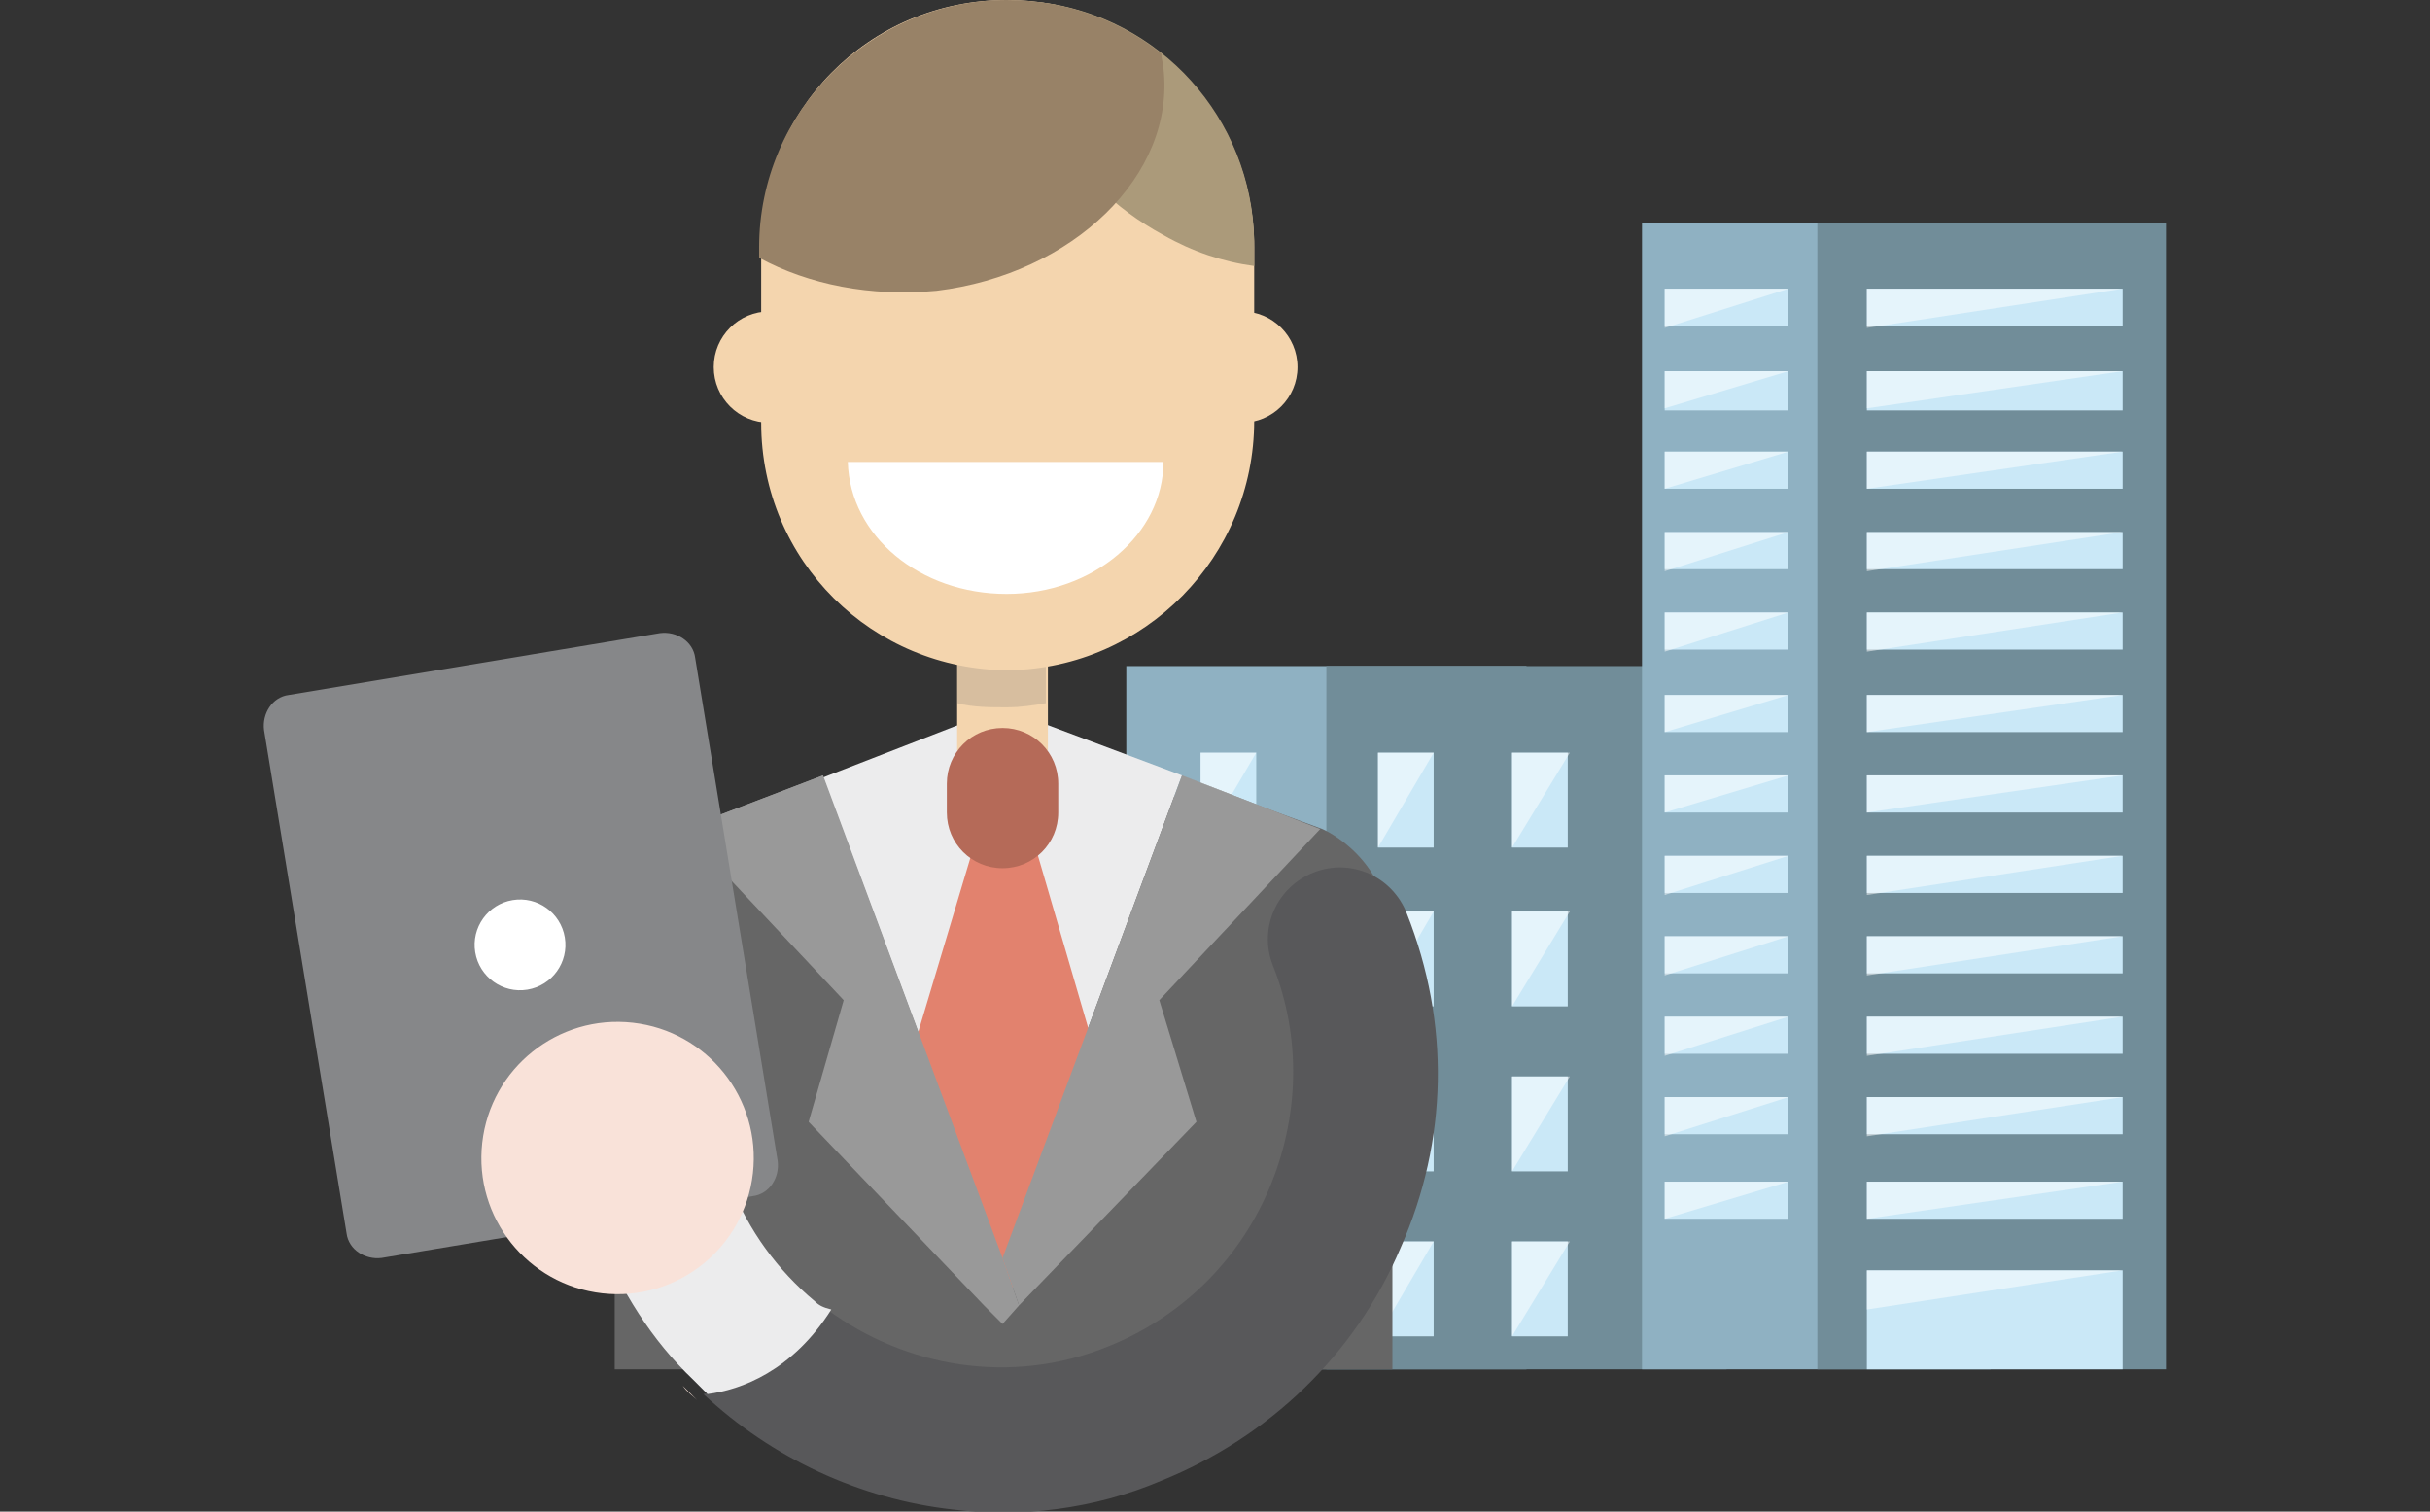 <?xml version="1.0" encoding="utf-8"?>
<!-- Generator: Adobe Illustrator 21.0.0, SVG Export Plug-In . SVG Version: 6.00 Build 0)  -->
<svg version="1.1" xmlns="http://www.w3.org/2000/svg" xmlns:xlink="http://www.w3.org/1999/xlink" x="0px" y="0px"
	 viewBox="0 0 117.8 73.3" style="enable-background:new 0 0 117.8 73.3;" xml:space="preserve">
<rect x="0" y="0" width="117.8" height="73.3" fill="#333333" stroke="none"/>
<style type="text/css">
	.st0{fill:#F5F5F7;}
	.st1{fill:#76BB6A;}
	.st2{fill:#FFFFFF;}
	.st3{fill:#AC9686;}
	.st4{clip-path:url(#SVGID_2_);fill:#9D887F;}
	.st5{fill:#B8E4F8;}
	.st6{fill:#86756A;}
	.st7{fill:none;stroke:#A08B7C;stroke-width:8;stroke-linecap:round;stroke-miterlimit:10;}
	.st8{fill:#B09A87;}
	.st9{fill:#8DD088;}
	.st10{opacity:0.5;fill:#646464;}
	.st11{fill:#F07C68;}
	.st12{fill:#383838;}
	.st13{fill:#6A6A6A;}
	.st14{fill:#88C38E;}
	.st15{fill:#F5DC6F;}
	.st16{fill:#ABADAE;}
	.st17{fill:none;stroke:#686868;stroke-width:5;stroke-linecap:round;stroke-linejoin:round;stroke-miterlimit:10;}
	.st18{fill:none;stroke:#A08B7C;stroke-width:13;stroke-linecap:round;stroke-miterlimit:10;}
	.st19{fill:#C5C6C8;}
	.st20{fill:#B59D8C;}
	.st21{fill:#ECECED;}
	.st22{fill:#D8D9DA;}
	.st23{fill:#E2826E;}
	.st24{fill:#917A73;}
	.st25{fill:#CDD67E;}
	.st26{fill:#B3BB6F;}
	.st27{fill:#FDD68C;}
	.st28{opacity:0.1;}
	.st29{fill:#7E6D49;}
	.st30{opacity:0.24;fill:#FFFFFF;}
	.st31{fill:#F5F5F6;}
	.st32{fill:#FFEEC4;}
	.st33{fill:#81B772;}
	.st34{fill:#8FB1C2;}
	.st35{fill:#718D99;}
	.st36{fill:#CAE8F7;}
	.st37{opacity:0.5;}
	.st38{fill:#D0A8B1;}
	.st39{fill:#666666;}
	.st40{opacity:0.2;}
	.st41{fill:#646465;}
	.st42{fill:#9B87A4;}
	.st43{fill:#F4D5AE;}
	.st44{fill:#8D7C6F;}
	.st45{fill:#D9C464;}
	.st46{fill:#F9E2D9;}
	.st47{opacity:8.000000e-02;}
	.st48{fill:#F7B581;}
	.st49{fill:#FFD46C;}
	.st50{fill:#58585A;}
	.st51{fill:#C0E3F6;}
	.st52{fill:#9CC2D5;}
	.st53{clip-path:url(#SVGID_4_);fill:#7E665F;}
	.st54{fill:#60895C;}
	.st55{fill:#D25849;}
	.st56{fill:#A84538;}
	.st57{fill:#7E342A;}
	.st58{fill:#61AD58;}
	.st59{fill:#EEEEEE;}
	.st60{clip-path:url(#SVGID_8_);fill:#7E665F;}
	.st61{fill:#687147;}
	.st62{fill:#F3C4BC;}
	.st63{fill:#D88F98;}
	.st64{fill:#A37278;}
	.st65{fill:#869A41;}
	.st66{clip-path:url(#SVGID_12_);fill:#7E665F;}
	.st67{fill:#CBA13B;}
	.st68{fill:#EAB841;}
	.st69{fill:#EFD342;}
	.st70{fill:#98792C;}
	.st71{clip-path:url(#SVGID_16_);fill:#7E665F;}
	.st72{fill:#F5A749;}
	.st73{fill:#EE8944;}
	.st74{fill:#BA6E13;}
	.st75{fill:#604B41;}
	.st76{clip-path:url(#SVGID_20_);fill:#7E665F;}
	.st77{fill:#6DA244;}
	.st78{fill:none;}
	.st79{fill:#527A33;}
	.st80{fill:#3E5C26;}
	.st81{fill:#9EB34B;}
	.st82{clip-path:url(#SVGID_24_);fill:#7E665F;}
	.st83{fill:#BE8D65;}
	.st84{fill:#8F6A4C;}
	.st85{fill:#724E31;}
	.st86{clip-path:url(#SVGID_28_);fill:#7E665F;}
	.st87{fill:#FFF042;}
	.st88{fill:#E0DD2F;}
	.st89{fill:#B3A71C;}
	.st90{clip-path:url(#SVGID_32_);fill:#7E665F;}
	.st91{fill:#85B973;}
	.st92{clip-path:url(#SVGID_36_);fill:#7E665F;}
	.st93{clip-path:url(#SVGID_40_);fill:#7E665F;}
	.st94{clip-path:url(#SVGID_44_);fill:#7E665F;}
	.st95{clip-path:url(#SVGID_48_);fill:#7E665F;}
	.st96{clip-path:url(#SVGID_52_);fill:#7E665F;}
	.st97{clip-path:url(#SVGID_56_);fill:#7E665F;}
	.st98{clip-path:url(#SVGID_60_);fill:#7E665F;}
	.st99{clip-path:url(#SVGID_64_);fill:#7E665F;}
	.st100{fill:#99999A;}
	.st101{fill:#686868;}
	.st102{fill:#614B42;}
	.st103{fill:none;stroke:#FFFFFF;stroke-miterlimit:10;}
	.st104{fill:#CCCCCC;}
	.st105{fill:#E18B7C;}
	.st106{fill:#8D8D8D;}
	.st107{fill:#4884A6;}
	.st108{fill:#7A6357;}
	.st109{fill:#D78679;}
	.st110{fill:#96C7E3;}
	.st111{fill:none;stroke:#FFFFFF;stroke-width:4;stroke-miterlimit:10;}
	.st112{fill:none;stroke:#AC9686;stroke-width:13;stroke-linecap:round;stroke-miterlimit:10;}
	.st113{fill:#5B9348;}
	.st114{fill:#649F50;}
	.st115{fill:#CB8E3A;}
	.st116{fill:#F7AC47;}
	.st117{fill:#DE826A;}
	.st118{fill:#DDB95F;}
	.st119{fill:#CA7760;}
	.st120{fill:#ACADAE;}
	.st121{clip-path:url(#SVGID_74_);fill:#7E665F;}
	.st122{clip-path:url(#SVGID_78_);fill:#7E665F;}
	.st123{clip-path:url(#SVGID_82_);fill:#7E665F;}
	.st124{fill:#ADADAD;}
	.st125{opacity:0.3;fill:#FFFFFF;}
	.st126{fill:#718DA6;}
	.st127{fill:#A6B8C8;}
	.st128{clip-path:url(#SVGID_86_);fill:#7E665F;}
	.st129{clip-path:url(#SVGID_90_);fill:#7E665F;}
	.st130{clip-path:url(#SVGID_94_);fill:#7E665F;}
	.st131{clip-path:url(#SVGID_98_);fill:#7E665F;}
	.st132{clip-path:url(#SVGID_102_);fill:#7E665F;}
	.st133{fill:#90A6BA;}
	.st134{fill:#838384;}
	.st135{fill:#8A9AA7;}
	.st136{fill:#857166;}
	.st137{fill:#A2887A;}
	.st138{clip-path:url(#SVGID_106_);fill:#7E665F;}
	.st139{clip-path:url(#SVGID_110_);fill:#7E665F;}
	.st140{clip-path:url(#SVGID_114_);fill:#7E665F;}
	.st141{clip-path:url(#SVGID_118_);fill:#7E665F;}
	.st142{clip-path:url(#SVGID_122_);fill:#7E665F;}
	.st143{clip-path:url(#SVGID_126_);fill:#7E665F;}
	.st144{clip-path:url(#SVGID_130_);fill:#7E665F;}
	.st145{clip-path:url(#SVGID_134_);fill:#7E665F;}
	.st146{clip-path:url(#SVGID_138_);fill:#7E665F;}
	.st147{clip-path:url(#SVGID_142_);fill:#7E665F;}
	.st148{fill:none;stroke:#AC9686;stroke-width:11;stroke-miterlimit:10;}
	.st149{fill:#988578;}
	.st150{fill:#A9BE74;}
	.st151{fill:#CDCDCD;}
	.st152{fill:#B4B4B4;}
	.st153{clip-path:url(#SVGID_156_);fill:#7E665F;}
	.st154{clip-path:url(#SVGID_160_);fill:#7E665F;}
	.st155{clip-path:url(#SVGID_164_);fill:#7E665F;}
	.st156{clip-path:url(#SVGID_168_);fill:#7E665F;}
	.st157{clip-path:url(#SVGID_172_);fill:#7E665F;}
	.st158{clip-path:url(#SVGID_176_);fill:#7E665F;}
	.st159{clip-path:url(#SVGID_180_);fill:#7E665F;}
	.st160{clip-path:url(#SVGID_184_);fill:#7E665F;}
	.st161{clip-path:url(#SVGID_188_);fill:#7E665F;}
	.st162{clip-path:url(#SVGID_192_);fill:#7E665F;}
	.st163{clip-path:url(#SVGID_198_);fill:#7E665F;}
	.st164{clip-path:url(#SVGID_202_);fill:#7E665F;}
	.st165{clip-path:url(#SVGID_206_);fill:#7E665F;}
	.st166{clip-path:url(#SVGID_210_);fill:#7E665F;}
	.st167{clip-path:url(#SVGID_214_);fill:#7E665F;}
	.st168{clip-path:url(#SVGID_218_);fill:#7E665F;}
	.st169{clip-path:url(#SVGID_222_);fill:#7E665F;}
	.st170{clip-path:url(#SVGID_226_);fill:#7E665F;}
	.st171{clip-path:url(#SVGID_230_);fill:#7E665F;}
	.st172{clip-path:url(#SVGID_234_);fill:#7E665F;}
	.st173{fill:#73B4D8;}
	.st174{fill:#797978;}
	.st175{fill-rule:evenodd;clip-rule:evenodd;fill:#ECECED;}
	.st176{fill:#FBBE28;}
	.st177{fill:#FFF1A2;}
	.st178{fill:#6C6C6E;}
	.st179{fill:#B56A58;}
	.st180{fill:#FFD57C;}
	.st181{fill:#E2C07F;}
	.st182{opacity:0.24;}
	.st183{fill:#C97462;}
	.st184{opacity:0.3;fill:#656667;}
	.st185{fill:#BD7162;}
	.st186{fill:#DF8A7D;}
	.st187{fill:#D6EDFA;}
	.st188{fill:#B39C8C;}
	.st189{fill:#CCD680;}
	.st190{opacity:8.000000e-02;fill:#666666;}
	.st191{fill:#588CAC;}
	.st192{fill:#9B9D9E;}
	.st193{fill:#85B873;}
	.st194{fill:#9B9C9E;}
	.st195{fill:#929497;}
	.st196{fill:#868789;}
	.st197{fill:none;stroke:#FFFFFF;stroke-width:2;stroke-linecap:round;stroke-linejoin:round;stroke-miterlimit:10;}
	.st198{fill:#3B9FEA;}
	.st199{fill:#ECEDED;}
	.st200{fill:#85D1C9;}
	.st201{fill:#474F59;}
	.st202{fill:#CC5945;}
	.st203{fill:#A34733;}
	.st204{fill:#59595B;}
	.st205{fill:#3E3E40;}
	.st206{fill:#959596;}
	.st207{fill:#CFD0D2;}
	.st208{fill:#C3C3C5;}
	.st209{fill:#E9E9EA;}
	.st210{fill:#FFEDBC;}
	.st211{fill:#FDD359;}
	.st212{fill:#F2BC19;}
	.st213{fill:#F1A72E;}
	.st214{fill:#E68030;}
	.st215{fill:#9BBFD4;}
	.st216{fill:#5C8AAD;}
	.st217{fill:#456981;}
	.st218{fill:#B2CA3C;}
	.st219{fill:#84983A;}
	.st220{fill:#DD816A;}
	.st221{fill:#656667;}
	.st222{fill:#828183;}
	.st223{fill:#97989B;}
	.st224{fill:#D7D6D7;}
	.st225{fill:#AEB0B1;}
	.st226{fill:#B36C57;}
	.st227{fill:#8F7C74;}
	.st228{fill:#847769;}
	.st229{fill:#748B99;}
	.st230{fill:#8FAEC0;}
	.st231{fill:#C9E5F5;}
	.st232{fill:#F2DB59;}
	.st233{fill:#F9D47D;}
	.st234{fill:#F6DFD4;}
	.st235{fill:#CBA6B0;}
	.st236{fill:#9885A4;}
	.st237{fill:#D5C250;}
	.st238{fill:#CCD570;}
	.st239{fill:#9BC884;}
	.st240{fill:#85B769;}
	.st241{fill:#A8BD68;}
	.st242{fill:#F0DEAE;}
	.st243{fill:#EBD086;}
	.st244{fill:#DDC57F;}
	.st245{fill:#DEBE75;}
	.st246{fill:#70A071;}
	.st247{fill:#D0D1D3;}
	.st248{fill:#90AFC2;}
	.st249{fill:#738B9A;}
	.st250{clip-path:url(#SVGID_262_);}
	.st251{fill:#9ACE8F;}
	.st252{opacity:0.1;fill:#58585A;}
	.st253{clip-path:url(#SVGID_264_);}
	.st254{clip-path:url(#SVGID_278_);}
	.st255{clip-path:url(#SVGID_280_);}
	.st256{fill:#799C6E;}
	.st257{clip-path:url(#SVGID_294_);}
	.st258{fill:none;stroke:#9D8979;stroke-width:5;stroke-linecap:round;stroke-linejoin:round;stroke-miterlimit:10;}
	.st259{fill:#FDD68D;}
	.st260{fill:#86776A;}
	.st261{clip-path:url(#SVGID_296_);fill:#7E665F;}
	.st262{clip-path:url(#SVGID_300_);fill:#7E665F;}
	.st263{clip-path:url(#SVGID_304_);fill:#7E665F;}
	.st264{clip-path:url(#SVGID_308_);fill:#7E665F;}
	.st265{clip-path:url(#SVGID_312_);fill:#7E665F;}
	.st266{clip-path:url(#SVGID_316_);fill:#7E665F;}
	.st267{clip-path:url(#SVGID_320_);fill:#7E665F;}
	.st268{clip-path:url(#SVGID_324_);fill:#7E665F;}
	.st269{clip-path:url(#SVGID_328_);}
	.st270{fill:#A08B7C;}
	.st271{fill:#78695F;}
	.st272{fill:#B09A8D;}
	.st273{fill:none;stroke:#B09A87;stroke-width:14;stroke-linecap:round;stroke-miterlimit:10;}
	.st274{fill:#CCD47D;}
	.st275{fill:#828283;}
	.st276{fill:#646464;}
	.st277{clip-path:url(#SVGID_330_);fill:#7E665F;}
	.st278{clip-path:url(#SVGID_334_);fill:#7E665F;}
	.st279{clip-path:url(#SVGID_338_);fill:#7E665F;}
	.st280{clip-path:url(#SVGID_342_);fill:#7E665F;}
	.st281{opacity:0.5;fill:#656667;}
	.st282{fill:#BCA38C;}
	.st283{opacity:0.3;fill:#686868;}
	.st284{fill:#7DB277;}
	.st285{fill:#9AC98D;}
	.st286{fill:#D6D777;}
	.st287{clip-path:url(#SVGID_372_);}
	.st288{fill:#E7E7E8;}
	.st289{fill:#FFD13A;}
	.st290{fill:#E4BC39;}
	.st291{fill:#B3B5B7;}
	.st292{fill:#C5745F;}
	.st293{clip-path:url(#SVGID_384_);}
	.st294{fill:#C1C976;}
	.st295{fill:#EFC867;}
	.st296{clip-path:url(#SVGID_398_);}
	.st297{clip-path:url(#SVGID_412_);}
	.st298{clip-path:url(#SVGID_416_);}
	.st299{clip-path:url(#SVGID_418_);fill:#86756A;}
	.st300{clip-path:url(#SVGID_418_);fill:#AC9686;}
	.st301{clip-path:url(#SVGID_418_);}
	.st302{fill:#97D6F2;}
	.st303{fill:#999999;}
	.st304{fill:#AB9A7A;}
	.st305{fill:#988267;}
	.st306{clip-path:url(#SVGID_420_);}
	.st307{clip-path:url(#SVGID_424_);}
	.st308{clip-path:url(#SVGID_428_);}
	.st309{clip-path:url(#SVGID_430_);}
	.st310{clip-path:url(#SVGID_432_);}
	.st311{fill:none;stroke:#FFFFFF;stroke-width:6;stroke-miterlimit:10;}
	.st312{clip-path:url(#SVGID_434_);}
	.st313{clip-path:url(#SVGID_436_);}
	.st314{clip-path:url(#SVGID_440_);}
	.st315{clip-path:url(#SVGID_442_);}
	.st316{clip-path:url(#SVGID_444_);}
	.st317{fill:none;stroke:#FFFFFF;stroke-width:5;stroke-linecap:round;stroke-miterlimit:10;stroke-dasharray:0,11;}
	.st318{clip-path:url(#SVGID_446_);}
	.st319{fill:none;stroke:#FFFFFF;stroke-width:5;stroke-linecap:round;stroke-linejoin:round;}
	.st320{fill:none;stroke:#FFFFFF;stroke-width:5;stroke-linecap:round;stroke-linejoin:round;stroke-dasharray:0,9.911;}
	.st321{clip-path:url(#SVGID_450_);}
	.st322{clip-path:url(#SVGID_452_);}
	.st323{clip-path:url(#SVGID_454_);}
	.st324{fill:none;stroke:#FFFFFF;stroke-width:5;stroke-miterlimit:10;}
	.st325{clip-path:url(#SVGID_458_);}
	.st326{fill:none;stroke:#FFFFFF;stroke-width:5;stroke-linecap:round;stroke-linejoin:round;stroke-dasharray:0,10.363;}
	.st327{clip-path:url(#SVGID_462_);}
	.st328{clip-path:url(#SVGID_464_);}
	.st329{clip-path:url(#SVGID_466_);}
	.st330{clip-path:url(#SVGID_468_);}
	.st331{fill:none;stroke:#FFFFFF;stroke-width:5;stroke-linecap:round;stroke-linejoin:round;stroke-dasharray:0,9.638;}
	.st332{clip-path:url(#SVGID_472_);}
	.st333{clip-path:url(#SVGID_474_);}
	.st334{clip-path:url(#SVGID_476_);}
	.st335{clip-path:url(#SVGID_478_);}
	.st336{clip-path:url(#SVGID_482_);}
	.st337{clip-path:url(#SVGID_484_);}
	.st338{clip-path:url(#SVGID_486_);}
	.st339{fill:#A2DAF4;}
	.st340{clip-path:url(#SVGID_488_);}
	
		.st341{fill:none;stroke:#FFFFFF;stroke-width:5;stroke-linecap:round;stroke-linejoin:round;stroke-miterlimit:10;stroke-dasharray:0,10;}
	.st342{clip-path:url(#SVGID_490_);}
	.st343{clip-path:url(#SVGID_494_);}
	.st344{clip-path:url(#SVGID_496_);}
	.st345{clip-path:url(#SVGID_498_);}
	.st346{clip-path:url(#SVGID_500_);}
	.st347{clip-path:url(#SVGID_502_);}
	.st348{clip-path:url(#SVGID_506_);}
	.st349{clip-path:url(#SVGID_508_);}
	.st350{clip-path:url(#SVGID_510_);}
	.st351{clip-path:url(#SVGID_512_);}
	.st352{clip-path:url(#SVGID_514_);}
	.st353{clip-path:url(#SVGID_516_);}
	.st354{clip-path:url(#SVGID_520_);}
	.st355{clip-path:url(#SVGID_522_);}
	.st356{clip-path:url(#SVGID_524_);}
	.st357{clip-path:url(#SVGID_526_);}
	.st358{clip-path:url(#SVGID_528_);}
	.st359{clip-path:url(#SVGID_530_);}
	.st360{clip-path:url(#SVGID_532_);}
	.st361{clip-path:url(#SVGID_534_);}
	.st362{fill:#629BBA;}
	.st363{clip-path:url(#SVGID_536_);}
	.st364{clip-path:url(#SVGID_538_);}
	.st365{clip-path:url(#SVGID_540_);}
	.st366{clip-path:url(#SVGID_542_);}
	.st367{fill:#9D887F;}
	.st368{clip-path:url(#SVGID_544_);fill:#9D887F;}
	.st369{clip-path:url(#SVGID_546_);}
	.st370{fill:#EDD192;}
	.st371{fill:#6AADDB;}
	.st372{fill:#6694CB;}
	.st373{clip-path:url(#SVGID_548_);}
	.st374{display:none;}
	.st375{display:inline;}
	.st376{opacity:0.25;fill:#E67AA2;}
</style>
<g id="screenshot">
</g>
<g id="bkg">
</g>
<g id="mokup">
	<g>
		<g>
			<g>
				<g>
					<g>
						<g>
							<rect x="54.6" y="32.3" class="st34" width="19.4" height="34.1"/>
						</g>
						<g>
							<rect x="64.3" y="32.3" class="st35" width="19.4" height="34.1"/>
						</g>
						<g>
							<g>
								<rect x="73.3" y="36.5" class="st36" width="2.7" height="4.6"/>
							</g>
							<g class="st37">
								<polygon class="st2" points="73.3,41.1 76.1,36.5 73.3,36.5 								"/>
							</g>
							<g>
								<rect x="66.8" y="36.5" class="st36" width="2.7" height="4.6"/>
							</g>
							<g class="st37">
								<polygon class="st2" points="66.8,41.1 69.5,36.5 66.8,36.5 								"/>
							</g>
						</g>
						<g>
							<g>
								<rect x="73.3" y="44.2" class="st36" width="2.7" height="4.6"/>
							</g>
							<g class="st37">
								<polygon class="st2" points="73.3,48.8 76.1,44.2 73.3,44.2 								"/>
							</g>
							<g>
								<rect x="66.8" y="44.2" class="st36" width="2.7" height="4.6"/>
							</g>
							<g class="st37">
								<polygon class="st2" points="66.8,48.8 69.5,44.2 66.8,44.2 								"/>
							</g>
						</g>
						<g>
							<g>
								<rect x="73.3" y="52.2" class="st36" width="2.7" height="4.6"/>
							</g>
							<g class="st37">
								<polygon class="st2" points="73.3,56.8 76.1,52.2 73.3,52.2 								"/>
							</g>
							<g>
								<g>
									<rect x="66.8" y="52.2" class="st36" width="2.7" height="4.6"/>
								</g>
								<g class="st37">
									<polygon class="st2" points="66.8,56.8 69.5,52.2 66.8,52.2 									"/>
								</g>
							</g>
						</g>
						<g>
							<g>
								<rect x="73.3" y="60.2" class="st36" width="2.7" height="4.6"/>
							</g>
							<g class="st37">
								<polygon class="st2" points="73.3,64.8 76.1,60.2 73.3,60.2 								"/>
							</g>
							<g>
								<g>
									<rect x="66.8" y="60.2" class="st36" width="2.7" height="4.6"/>
								</g>
								<g class="st37">
									<polygon class="st2" points="66.8,64.8 69.5,60.2 66.8,60.2 									"/>
								</g>
							</g>
						</g>
						<g>
							<g>
								<rect x="58.2" y="36.5" class="st36" width="2.7" height="4.6"/>
							</g>
							<g class="st37">
								<polygon class="st2" points="58.2,41.1 60.9,36.5 58.2,36.5 								"/>
							</g>
						</g>
						<g>
							<g>
								<rect x="58.2" y="44.2" class="st36" width="2.7" height="4.6"/>
							</g>
							<g class="st37">
								<polygon class="st2" points="58.2,48.8 60.9,44.2 58.2,44.2 								"/>
							</g>
						</g>
						<g>
							<g>
								<rect x="58.2" y="52.2" class="st36" width="2.7" height="4.6"/>
							</g>
							<g class="st37">
								<polygon class="st2" points="58.2,56.8 60.9,52.2 58.2,52.2 								"/>
							</g>
						</g>
						<g>
							<g>
								<rect x="59.8" y="61.8" class="st36" width="2.7" height="4.6"/>
							</g>
							<g class="st37">
								<polygon class="st2" points="59.8,66.4 62.5,61.8 59.8,61.8 								"/>
							</g>
						</g>
						<g>
							<g>
								<rect x="56.6" y="61.8" class="st36" width="2.7" height="4.6"/>
							</g>
							<g class="st37">
								<polygon class="st2" points="56.6,66.4 59.3,61.8 56.6,61.8 								"/>
							</g>
						</g>
					</g>
					<g>
						<g>
							<rect x="79.6" y="10.8" class="st34" width="16.9" height="55.6"/>
						</g>
						<g>
							<rect x="88.1" y="10.8" class="st35" width="16.9" height="55.6"/>
						</g>
						<g>
							<rect x="90.5" y="61.6" class="st36" width="12.4" height="4.8"/>
						</g>
						<g>
							<g>
								<rect x="80.7" y="14" class="st36" width="6" height="1.8"/>
							</g>
							<g>
								<rect x="80.7" y="18" class="st36" width="6" height="1.9"/>
							</g>
							<g>
								<rect x="80.7" y="21.9" class="st36" width="6" height="1.8"/>
							</g>
							<g>
								<rect x="80.7" y="25.8" class="st36" width="6" height="1.8"/>
							</g>
							<g>
								<rect x="80.7" y="29.7" class="st36" width="6" height="1.8"/>
							</g>
							<g>
								<rect x="80.7" y="33.7" class="st36" width="6" height="1.8"/>
							</g>
							<g>
								<rect x="80.7" y="37.6" class="st36" width="6" height="1.8"/>
							</g>
							<g>
								<rect x="80.7" y="41.5" class="st36" width="6" height="1.8"/>
							</g>
							<g>
								<rect x="80.7" y="45.4" class="st36" width="6" height="1.8"/>
							</g>
							<g>
								<rect x="80.7" y="49.3" class="st36" width="6" height="1.8"/>
							</g>
							<g>
								<rect x="80.7" y="53.2" class="st36" width="6" height="1.8"/>
							</g>
							<g>
								<rect x="80.7" y="57.3" class="st36" width="6" height="1.8"/>
							</g>
						</g>
						<g>
							<g>
								<rect x="90.5" y="14" class="st36" width="12.4" height="1.8"/>
							</g>
							<g class="st37">
								<polygon class="st2" points="90.5,15.9 102.9,14 90.5,14 								"/>
							</g>
							<g>
								<rect x="90.5" y="18" class="st36" width="12.4" height="1.9"/>
							</g>
							<g>
								<rect x="90.5" y="21.9" class="st36" width="12.4" height="1.8"/>
							</g>
							<g>
								<rect x="90.5" y="25.8" class="st36" width="12.4" height="1.8"/>
							</g>
							<g>
								<rect x="90.5" y="29.7" class="st36" width="12.4" height="1.8"/>
							</g>
							<g>
								<rect x="90.5" y="33.7" class="st36" width="12.4" height="1.8"/>
							</g>
							<g>
								<rect x="90.5" y="37.6" class="st36" width="12.4" height="1.8"/>
							</g>
							<g>
								<rect x="90.5" y="41.5" class="st36" width="12.4" height="1.8"/>
							</g>
							<g>
								<rect x="90.5" y="45.4" class="st36" width="12.4" height="1.8"/>
							</g>
							<g>
								<rect x="90.5" y="49.3" class="st36" width="12.4" height="1.8"/>
							</g>
							<g>
								<rect x="90.5" y="53.2" class="st36" width="12.4" height="1.8"/>
							</g>
							<g>
								<rect x="90.5" y="57.3" class="st36" width="12.4" height="1.8"/>
							</g>
							<g class="st37">
								<polygon class="st2" points="90.5,19.8 102.9,18 90.5,18 								"/>
							</g>
							<g class="st37">
								<polygon class="st2" points="90.5,23.7 102.9,21.9 90.5,21.9 								"/>
							</g>
							<g class="st37">
								<polygon class="st2" points="90.5,27.7 102.9,25.8 90.5,25.8 								"/>
							</g>
							<g class="st37">
								<polygon class="st2" points="90.5,31.6 102.9,29.7 90.5,29.7 								"/>
							</g>
							<g class="st37">
								<polygon class="st2" points="90.5,35.5 102.9,33.7 90.5,33.7 								"/>
							</g>
							<g class="st37">
								<polygon class="st2" points="90.5,39.4 102.9,37.6 90.5,37.6 								"/>
							</g>
							<g class="st37">
								<polygon class="st2" points="90.5,43.4 102.9,41.5 90.5,41.5 								"/>
							</g>
							<g class="st37">
								<polygon class="st2" points="90.5,47.3 102.9,45.4 90.5,45.4 								"/>
							</g>
							<g class="st37">
								<polygon class="st2" points="90.5,51.2 102.9,49.3 90.5,49.3 								"/>
							</g>
							<g class="st37">
								<polygon class="st2" points="90.5,55.1 102.9,53.2 90.5,53.2 								"/>
							</g>
							<g class="st37">
								<polygon class="st2" points="90.5,59.1 102.9,57.3 90.5,57.3 								"/>
							</g>
							<g class="st37">
								<polygon class="st2" points="90.5,63.5 102.9,61.6 90.5,61.6 								"/>
							</g>
							<g class="st37">
								<polygon class="st2" points="80.7,15.9 86.7,14 80.7,14 								"/>
							</g>
							<g class="st37">
								<polygon class="st2" points="80.7,19.8 86.7,18 80.7,18 								"/>
							</g>
							<g class="st37">
								<polygon class="st2" points="80.7,23.7 86.7,21.9 80.7,21.9 								"/>
							</g>
							<g class="st37">
								<polygon class="st2" points="80.7,27.7 86.7,25.8 80.7,25.8 								"/>
							</g>
							<g class="st37">
								<polygon class="st2" points="80.7,31.6 86.7,29.7 80.7,29.7 								"/>
							</g>
							<g class="st37">
								<polygon class="st2" points="80.7,35.5 86.7,33.7 80.7,33.7 								"/>
							</g>
							<g class="st37">
								<polygon class="st2" points="80.7,39.4 86.7,37.6 80.7,37.6 								"/>
							</g>
							<g class="st37">
								<polygon class="st2" points="80.7,43.4 86.7,41.5 80.7,41.5 								"/>
							</g>
							<g class="st37">
								<polygon class="st2" points="80.7,47.3 86.7,45.4 80.7,45.4 								"/>
							</g>
							<g class="st37">
								<polygon class="st2" points="80.7,51.2 86.7,49.3 80.7,49.3 								"/>
							</g>
							<g class="st37">
								<polygon class="st2" points="80.7,55.1 86.7,53.2 80.7,53.2 								"/>
							</g>
							<g class="st37">
								<polygon class="st2" points="80.7,59.1 86.7,57.3 80.7,57.3 								"/>
							</g>
						</g>
					</g>
				</g>
			</g>
		</g>
		<g>
			<g>
				<g>
					<path class="st39" d="M67.5,66.5V45.9c0-4.3-3.4-5.7-3.4-5.7l-3.8-1.4v0l-10.9-0.6L48.4,38L37,38.8v0l-3.8,1.4
						c0,0-3.4,1.5-3.4,5.7v20.5H67.5z"/>
					<g>
						<polygon class="st21" points="57.3,37.6 49.3,34.6 48.4,34.4 39.9,37.7 48.6,61 						"/>
						<polygon class="st303" points="60.3,38.8 62.7,39.7 57.3,37.6 57.3,37.6 60.3,38.8 						"/>
						<polygon class="st303" points="37,38.8 39.9,37.7 39.9,37.6 33.1,40.2 33.2,40.2 37,38.8 						"/>
					</g>
					<rect x="46.4" y="31.5" class="st43" width="4.4" height="4.9"/>
					<g class="st40">
						<path class="st39" d="M46.4,31.5v2.6c0.8,0.2,1.6,0.2,2.4,0.2c0.7,0,1.3-0.1,1.9-0.2v-2.7H46.4z"/>
					</g>
					<g>
						<g>
							<g>
								<ellipse class="st43" cx="37.3" cy="17.8" rx="2.7" ry="2.7"/>
								<ellipse class="st43" cx="60.2" cy="17.8" rx="2.7" ry="2.7"/>
								<g>
									<path class="st43" d="M60.8,20.4c0,6.6-5.3,12-11.9,12.1l0,0c-6.6,0-12-5.3-12-12l0-8.4C36.8,5.4,42.1,0,48.8,0l0,0
										c6.6,0,12,5.3,12,12L60.8,20.4z"/>
									<g>
										<path class="st2" d="M48.8,28.8c4.2,0,7.6-2.9,7.6-6.4l-15.3,0C41.2,26,44.6,28.8,48.8,28.8z"/>
									</g>
								</g>
							</g>
						</g>
						<g>
							<path class="st304" d="M60.8,11.7c-0.1-6-4.6-10.9-10.4-11.6c-1.4,3.8,1.2,8.7,6,11.3c1.4,0.8,2.9,1.3,4.4,1.5L60.8,11.7
								L60.8,11.7z"/>
						</g>
						<g>
							<path class="st305" d="M45.4,14.1C52,13.3,57,8.5,56.4,3.3c0-0.2-0.1-0.4-0.1-0.7C54.3,1,51.7,0,48.8,0c-6.6,0-12,5.4-12,12
								l0,0v0.5C39.2,13.8,42.2,14.4,45.4,14.1z"/>
						</g>
					</g>
					<g>
						<polyline class="st23" points="47.4,40.4 43.6,53.1 48.6,63.4 53.7,53.1 50,40.4 						"/>
						<path class="st179" d="M51.3,39.4c0,1.5-1.2,2.7-2.7,2.7l0,0c-1.5,0-2.7-1.2-2.7-2.7V38c0-1.5,1.2-2.7,2.7-2.7l0,0
							c1.5,0,2.7,1.2,2.7,2.7V39.4z"/>
					</g>
					<g>
						<polygon class="st303" points="56.2,48.5 64,40.2 57.3,37.6 48.6,61 49.4,63.3 58,54.4 						"/>
						<polygon class="st303" points="48.6,61 39.9,37.6 33.1,40.2 40.9,48.5 39.2,54.4 47.7,63.3 48.6,64.2 49.4,63.3 						"/>
					</g>
					<g>
						<path class="st196" d="M37.7,56.3c0.1,0.8-0.4,1.6-1.2,1.7l-18,3c-0.8,0.1-1.6-0.4-1.7-1.2l-4-24.4c-0.1-0.8,0.4-1.6,1.2-1.7
							l18-3c0.8-0.1,1.6,0.4,1.7,1.2L37.7,56.3z"/>
						
							<ellipse transform="matrix(0.987 -0.163 0.163 0.987 -7.128 4.721)" class="st2" cx="25.2" cy="45.8" rx="2.2" ry="2.2"/>
					</g>
				</g>
				<g>
					<path class="st50" d="M68.2,44.3c-0.7-1.8-2.7-2.7-4.5-2c-1.8,0.7-2.7,2.7-2,4.5c1.4,3.5,1.3,7.4-0.2,10.9
						c-1.5,3.5-4.3,6.2-7.8,7.6c-4.7,1.9-9.8,1-13.6-1.8c-1.9,2.9-4.4,3.8-6,4.1c3.3,3.1,7.6,5.1,12.1,5.6c3.3,0.4,6.8,0,10.1-1.4
						c5.2-2.1,9.4-6.1,11.6-11.3v0C70.2,55.3,70.3,49.6,68.2,44.3z"/>
					<path class="st46" d="M33.8,67.9c-0.2-0.2-0.5-0.4-0.7-0.7"/>
					<path class="st21" d="M39.5,63.1c-1.8-1.5-3.2-3.4-4.1-5.7c-0.7-1.8-2.7-2.7-4.5-2c-1.8,0.7-2.7,2.7-1.9,4.5
						c1.1,2.7,2.6,5.1,4.6,7c0.2,0.2,0.5,0.5,0.7,0.7c1.6-0.2,4.1-1.1,6-4.1C39.9,63.4,39.7,63.3,39.5,63.1z"/>
				</g>
			</g>
			<g>
				
					<ellipse transform="matrix(0.112 -0.994 0.994 0.112 -29.174 79.591)" class="st46" cx="29.9" cy="56.1" rx="6.6" ry="6.6"/>
			</g>
		</g>
	</g>
</g>
<g id="Griglia" class="st374">
</g>
</svg>
